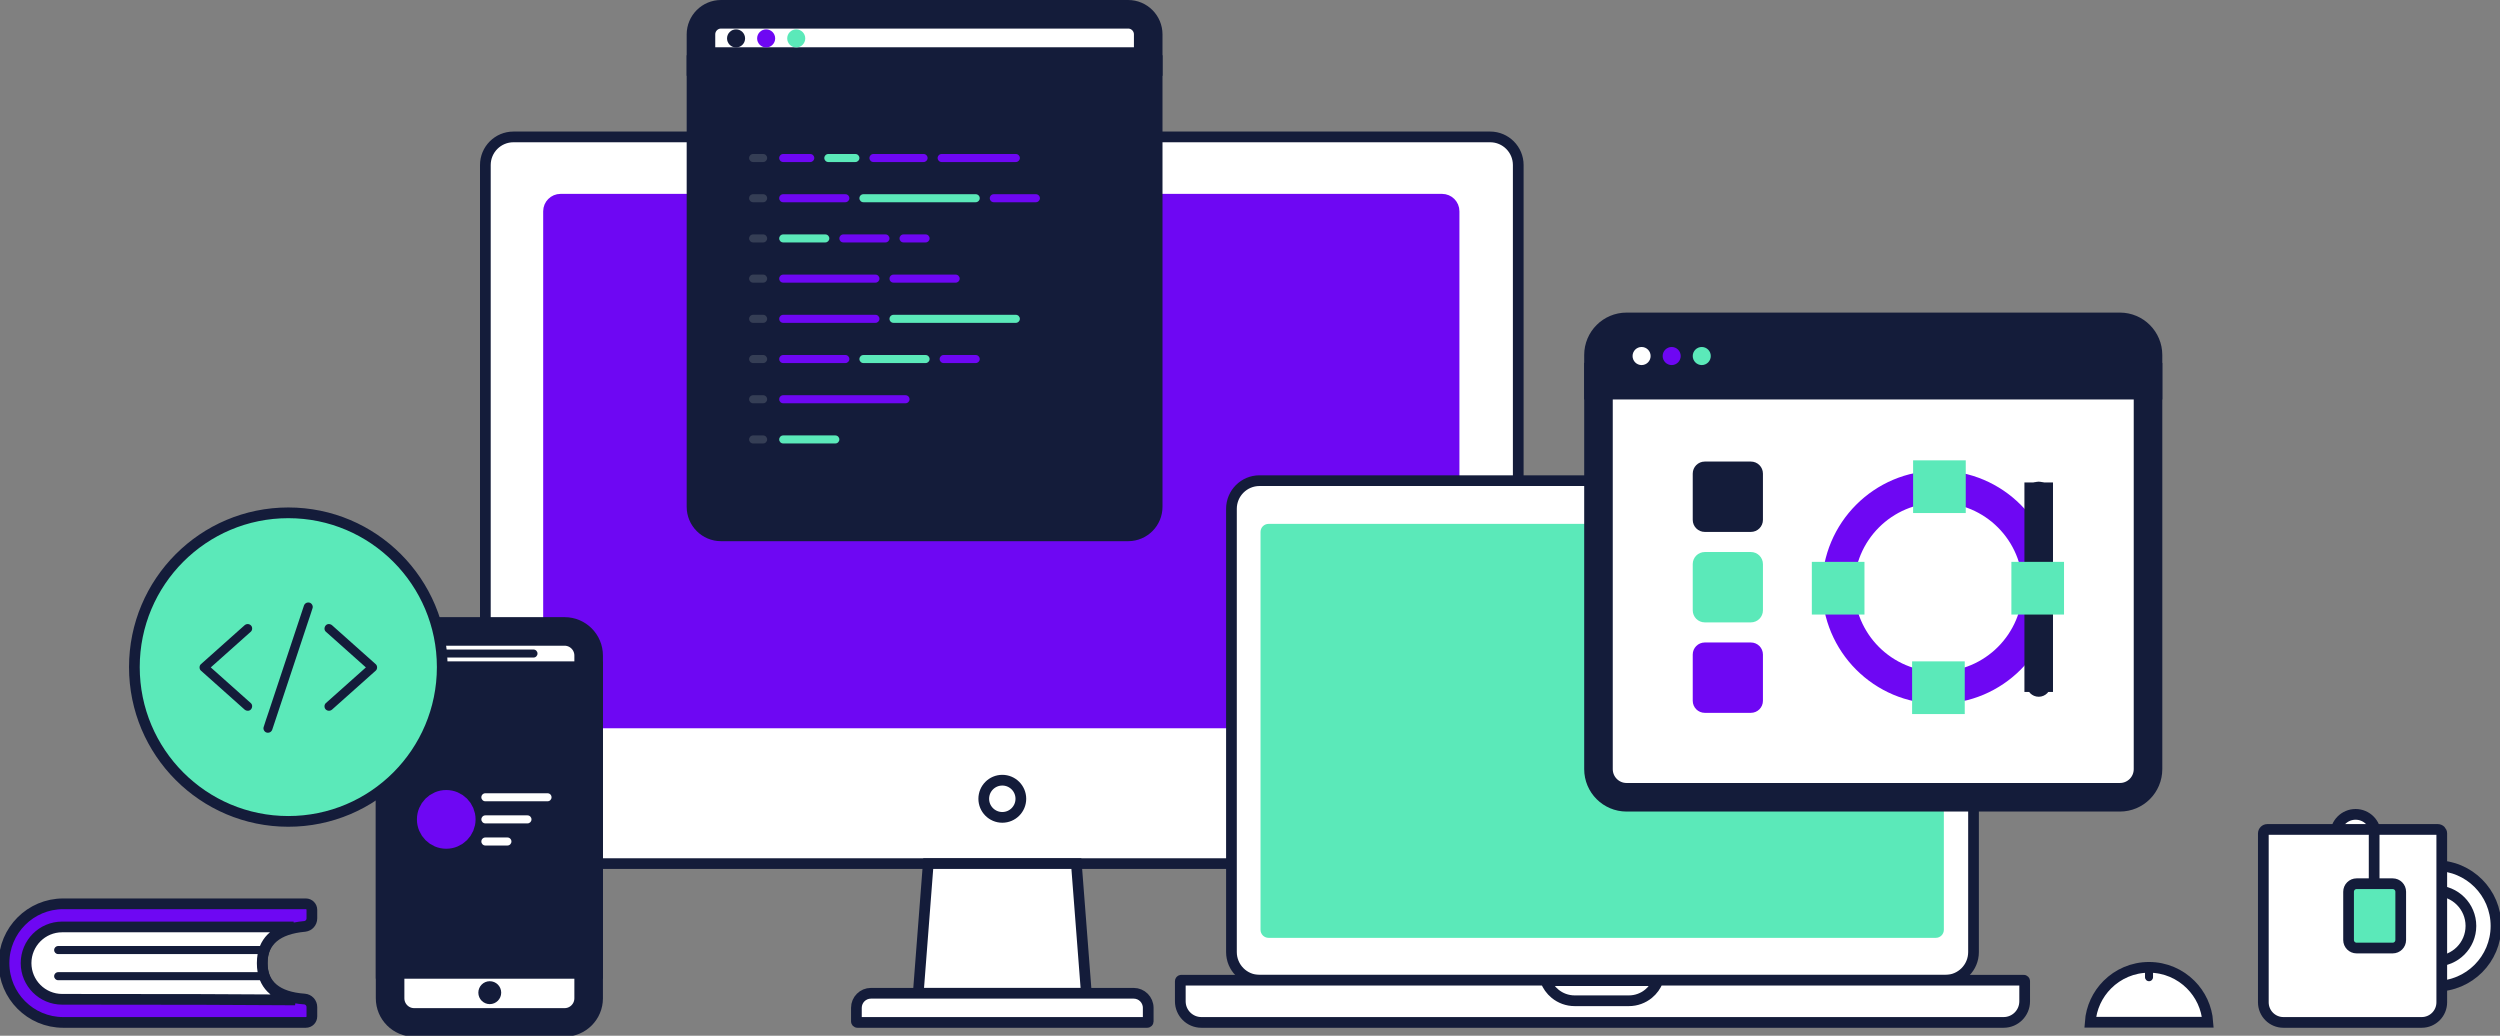 <svg width="700" height="290" viewBox="0 0 700 290" fill="none" xmlns="http://www.w3.org/2000/svg">
<rect x="0" y="0" width="700" height="290" fill="#808080" stroke="none"/>
<g clip-path="url(#clip0_398_659)">
<path fill-rule="evenodd" clip-rule="evenodd" d="M417.247 38.335H143.764C141.592 38.335 139.627 39.217 138.204 40.642C136.781 42.068 135.901 44.037 135.901 46.213V233.933C135.901 236.107 136.781 238.077 138.204 239.503C139.627 240.929 141.593 241.811 143.764 241.811H417.247C419.419 241.811 421.384 240.929 422.807 239.504C424.23 238.078 425.11 236.108 425.11 233.933V46.213C425.11 44.039 424.23 42.069 422.806 40.642C421.383 39.217 419.418 38.335 417.247 38.335Z" fill="white" stroke="#141C3A" stroke-width="3"/>
<path fill-rule="evenodd" clip-rule="evenodd" d="M403.772 55.784H156.958C156.028 55.784 155.186 56.162 154.576 56.774C153.967 57.386 153.59 58.23 153.59 59.163V199.031C153.59 199.964 153.967 200.809 154.576 201.42C155.185 202.032 156.028 202.41 156.958 202.41H403.772C404.702 202.41 405.544 202.032 406.154 201.42C406.763 200.808 407.14 199.964 407.14 199.031V59.163C407.14 58.23 406.763 57.385 406.154 56.774C405.545 56.162 404.703 55.784 403.772 55.784Z" fill="#6E07F3" stroke="#6E07F3" stroke-width="3"/>
<path fill-rule="evenodd" clip-rule="evenodd" d="M301.382 241.811H259.91L257.11 278.116H304.182L301.382 241.811Z" fill="white" stroke="#141C3A" stroke-width="3"/>
<path fill-rule="evenodd" clip-rule="evenodd" d="M321.219 286.277H240.073C239.995 286.277 239.925 286.246 239.874 286.195C239.823 286.143 239.792 286.072 239.792 285.993V282.197C239.792 281.07 240.247 280.049 240.984 279.311C241.721 278.572 242.74 278.116 243.865 278.116H317.427C318.552 278.116 319.57 278.573 320.307 279.311C321.044 280.05 321.5 281.07 321.5 282.197V285.993C321.5 286.072 321.469 286.144 321.418 286.195C321.367 286.246 321.297 286.277 321.219 286.277Z" fill="white" stroke="#141C3A" stroke-width="3"/>
<path d="M280.646 228.865C283.515 228.865 285.84 226.534 285.84 223.659C285.84 220.783 283.515 218.452 280.646 218.452C277.777 218.452 275.451 220.783 275.451 223.659C275.451 226.534 277.777 228.865 280.646 228.865Z" stroke="#141C3A" stroke-width="3"/>
<path d="M158.083 176.8H115.965C112.243 176.8 109.226 179.824 109.226 183.554V279.523C109.226 283.253 112.243 286.277 115.965 286.277H158.083C161.804 286.277 164.822 283.253 164.822 279.523V183.554C164.822 179.824 161.804 176.8 158.083 176.8Z" fill="white" stroke="#141C3A" stroke-width="8"/>
<path fill-rule="evenodd" clip-rule="evenodd" d="M164.822 189.183H109.226V270.039H164.822V189.183Z" fill="#141C3A" stroke="#141C3A" stroke-width="8"/>
<path d="M149.378 181.866H124.95C124.33 181.866 123.827 182.37 123.827 182.991C123.827 183.613 124.33 184.117 124.95 184.117H149.378C149.999 184.117 150.501 183.613 150.501 182.991C150.501 182.37 149.999 181.866 149.378 181.866Z" fill="#141C3A"/>
<path d="M140.337 277.947C140.337 276.175 138.904 274.739 137.136 274.739C135.368 274.739 133.935 276.175 133.935 277.947C133.935 279.719 135.368 281.155 137.136 281.155C138.904 281.155 140.337 279.719 140.337 277.947Z" fill="#141C3A"/>
<path d="M124.95 233.649C127.276 233.649 129.162 231.759 129.162 229.428C129.162 227.096 127.276 225.206 124.95 225.206C122.624 225.206 120.738 227.096 120.738 229.428C120.738 231.759 122.624 233.649 124.95 233.649Z" fill="#6E07F3" stroke="#6E07F3" stroke-width="8"/>
<path d="M153.309 222.111H135.9C135.28 222.111 134.777 222.615 134.777 223.236C134.777 223.858 135.28 224.362 135.9 224.362H153.309C153.93 224.362 154.432 223.858 154.432 223.236C154.432 222.615 153.93 222.111 153.309 222.111Z" fill="white"/>
<path d="M147.694 228.302H135.9C135.28 228.302 134.777 228.806 134.777 229.428C134.777 230.05 135.28 230.554 135.9 230.554H147.694C148.314 230.554 148.817 230.05 148.817 229.428C148.817 228.806 148.314 228.302 147.694 228.302Z" fill="white"/>
<path d="M142.078 234.494H135.9C135.28 234.494 134.777 234.998 134.777 235.619C134.777 236.241 135.28 236.745 135.9 236.745H142.078C142.698 236.745 143.201 236.241 143.201 235.619C143.201 234.998 142.698 234.494 142.078 234.494Z" fill="white"/>
<path d="M80.726 229.991C104.53 229.991 123.827 210.649 123.827 186.791C123.827 162.932 104.53 143.591 80.726 143.591C56.922 143.591 37.625 162.932 37.625 186.791C37.625 210.649 56.922 229.991 80.726 229.991Z" fill="#5BE9B9" stroke="#141C3A" stroke-width="3"/>
<path fill-rule="evenodd" clip-rule="evenodd" d="M544.728 134.585H352.665C350.494 134.585 348.529 135.467 347.107 136.893C345.685 138.319 344.805 140.289 344.805 142.465V266.577C344.805 268.752 345.685 270.722 347.108 272.149C348.53 273.575 350.495 274.457 352.665 274.457H544.728C546.899 274.457 548.863 273.575 550.286 272.149C551.708 270.723 552.587 268.753 552.587 266.577V142.465C552.587 140.29 551.707 138.32 550.285 136.893C548.862 135.467 546.898 134.585 544.728 134.585Z" fill="white" stroke="#141C3A" stroke-width="3"/>
<path fill-rule="evenodd" clip-rule="evenodd" d="M566.629 274.457H330.764C330.687 274.457 330.618 274.489 330.568 274.539C330.517 274.59 330.485 274.661 330.485 274.739V280.367C330.485 282 331.145 283.477 332.213 284.546C333.28 285.616 334.755 286.277 336.384 286.277H561.009C562.638 286.277 564.112 285.616 565.18 284.546C566.247 283.477 566.907 281.999 566.907 280.367V274.739C566.907 274.661 566.876 274.59 566.825 274.539C566.775 274.489 566.705 274.457 566.629 274.457Z" fill="white" stroke="#141C3A" stroke-width="3"/>
<path fill-rule="evenodd" clip-rule="evenodd" d="M464.221 274.583L432.778 274.584C433.325 276.029 434.244 277.29 435.418 278.25C436.917 279.477 438.831 280.212 440.917 280.212H456.082C458.167 280.212 460.082 279.477 461.581 278.25C462.754 277.289 463.674 276.028 464.221 274.583Z" fill="white" stroke="#141C3A" stroke-width="3"/>
<path d="M542.032 146.687H355.195C353.954 146.687 352.948 147.695 352.948 148.938V260.343C352.948 261.587 353.954 262.595 355.195 262.595H542.032C543.272 262.595 544.278 261.587 544.278 260.343V148.938C544.278 147.695 543.272 146.687 542.032 146.687Z" fill="#5BE9B9"/>
<path d="M274.328 59.724C275.103 59.724 275.732 59.094 275.732 58.317C275.732 57.539 275.103 56.909 274.328 56.909C273.553 56.909 272.924 57.539 272.924 58.317C272.924 59.094 273.553 59.724 274.328 59.724Z" fill="#293347"/>
<path fill-rule="evenodd" clip-rule="evenodd" d="M321.5 19.479H196.27V141.903C196.27 143.458 196.898 144.864 197.914 145.883C198.931 146.901 200.336 147.531 201.888 147.531H315.882C317.434 147.531 318.838 146.901 319.855 145.882C320.871 144.864 321.5 143.457 321.5 141.903V19.479Z" fill="#141C3A" stroke="#141C3A" stroke-width="8"/>
<path fill-rule="evenodd" clip-rule="evenodd" d="M315.882 4H201.888C200.336 4 198.932 4.63 197.915 5.649C196.898 6.668 196.27 8.075 196.27 9.63V17.227H321.5V9.63C321.5 8.076 320.871 6.668 319.854 5.649C318.838 4.63 317.433 4 315.882 4Z" fill="white" stroke="#141C3A" stroke-width="8"/>
<path d="M206.097 13.287C207.493 13.287 208.624 12.153 208.624 10.754C208.624 9.356 207.493 8.222 206.097 8.222C204.701 8.222 203.57 9.356 203.57 10.754C203.57 12.153 204.701 13.287 206.097 13.287Z" fill="#141C3A"/>
<path d="M214.521 13.287C215.916 13.287 217.048 12.153 217.048 10.754C217.048 9.356 215.916 8.222 214.521 8.222C213.125 8.222 211.994 9.356 211.994 10.754C211.994 12.153 213.125 13.287 214.521 13.287Z" fill="#6E07F3"/>
<path d="M222.944 13.287C224.34 13.287 225.471 12.153 225.471 10.754C225.471 9.356 224.34 8.222 222.944 8.222C221.549 8.222 220.417 9.356 220.417 10.754C220.417 12.153 221.549 13.287 222.944 13.287Z" fill="#5BE9B9"/>
<path opacity="0.54" d="M213.678 99.406H210.87C210.25 99.406 209.747 99.91 209.747 100.532C209.747 101.153 210.25 101.657 210.87 101.657H213.678C214.299 101.657 214.801 101.153 214.801 100.532C214.801 99.91 214.299 99.406 213.678 99.406Z" fill="#535B6B"/>
<path opacity="0.54" d="M213.678 43.119H210.87C210.25 43.119 209.747 43.623 209.747 44.245C209.747 44.867 210.25 45.371 210.87 45.371H213.678C214.299 45.371 214.801 44.867 214.801 44.245C214.801 43.623 214.299 43.119 213.678 43.119Z" fill="#535B6B"/>
<path fill-rule="evenodd" clip-rule="evenodd" d="M219.294 43.119H226.875C227.496 43.119 227.998 43.623 227.998 44.245C227.998 44.867 227.496 45.371 226.875 45.371H219.294C218.674 45.371 218.171 44.867 218.171 44.245C218.171 43.623 218.674 43.119 219.294 43.119Z" fill="#6E07F3"/>
<path fill-rule="evenodd" clip-rule="evenodd" d="M231.929 43.119H239.511C240.131 43.119 240.634 43.623 240.634 44.245C240.634 44.867 240.131 45.371 239.511 45.371H231.929C231.309 45.371 230.806 44.867 230.806 44.245C230.806 43.623 231.309 43.119 231.929 43.119Z" fill="#5BE9B9"/>
<path fill-rule="evenodd" clip-rule="evenodd" d="M244.565 43.119H258.604C259.224 43.119 259.727 43.623 259.727 44.245C259.727 44.867 259.224 45.371 258.604 45.371H244.565C243.944 45.371 243.442 44.867 243.442 44.245C243.442 43.623 243.944 43.119 244.565 43.119Z" fill="#6E07F3"/>
<path fill-rule="evenodd" clip-rule="evenodd" d="M263.658 43.119H284.436C285.057 43.119 285.56 43.623 285.56 44.245C285.56 44.867 285.057 45.371 284.436 45.371H263.658C263.038 45.371 262.535 44.867 262.535 44.245C262.535 43.623 263.038 43.119 263.658 43.119Z" fill="#6E07F3"/>
<path opacity="0.54" d="M213.678 54.377H210.87C210.25 54.377 209.747 54.88 209.747 55.502C209.747 56.124 210.25 56.628 210.87 56.628H213.678C214.299 56.628 214.801 56.124 214.801 55.502C214.801 54.88 214.299 54.377 213.678 54.377Z" fill="#535B6B"/>
<path opacity="0.54" d="M213.678 65.634H210.87C210.25 65.634 209.747 66.138 209.747 66.76C209.747 67.381 210.25 67.885 210.87 67.885H213.678C214.299 67.885 214.801 67.381 214.801 66.76C214.801 66.138 214.299 65.634 213.678 65.634Z" fill="#535B6B"/>
<path opacity="0.54" d="M213.678 76.891H210.87C210.25 76.891 209.747 77.395 209.747 78.017C209.747 78.639 210.25 79.143 210.87 79.143H213.678C214.299 79.143 214.801 78.639 214.801 78.017C214.801 77.395 214.299 76.891 213.678 76.891Z" fill="#535B6B"/>
<path opacity="0.54" d="M213.678 88.148H210.87C210.25 88.148 209.747 88.653 209.747 89.274C209.747 89.896 210.25 90.4 210.87 90.4H213.678C214.299 90.4 214.801 89.896 214.801 89.274C214.801 88.653 214.299 88.148 213.678 88.148Z" fill="#535B6B"/>
<path opacity="0.54" d="M213.678 110.663H210.87C210.25 110.663 209.747 111.167 209.747 111.789C209.747 112.411 210.25 112.915 210.87 112.915H213.678C214.299 112.915 214.801 112.411 214.801 111.789C214.801 111.167 214.299 110.663 213.678 110.663Z" fill="#535B6B"/>
<path opacity="0.54" d="M213.678 121.92H210.87C210.25 121.92 209.747 122.424 209.747 123.046C209.747 123.668 210.25 124.172 210.87 124.172H213.678C214.299 124.172 214.801 123.668 214.801 123.046C214.801 122.424 214.299 121.92 213.678 121.92Z" fill="#535B6B"/>
<path d="M236.703 54.377H219.294C218.674 54.377 218.171 54.88 218.171 55.502C218.171 56.124 218.674 56.628 219.294 56.628H236.703C237.323 56.628 237.826 56.124 237.826 55.502C237.826 54.88 237.323 54.377 236.703 54.377Z" fill="#6E07F3"/>
<path d="M273.205 54.377H241.757C241.137 54.377 240.634 54.88 240.634 55.502C240.634 56.124 241.137 56.628 241.757 56.628H273.205C273.825 56.628 274.328 56.124 274.328 55.502C274.328 54.88 273.825 54.377 273.205 54.377Z" fill="#5BE9B9"/>
<path d="M290.052 54.377H278.259C277.639 54.377 277.136 54.88 277.136 55.502C277.136 56.124 277.639 56.628 278.259 56.628H290.052C290.672 56.628 291.175 56.124 291.175 55.502C291.175 54.88 290.672 54.377 290.052 54.377Z" fill="#6E07F3"/>
<path d="M231.087 65.634H219.294C218.674 65.634 218.171 66.138 218.171 66.76C218.171 67.381 218.674 67.885 219.294 67.885H231.087C231.707 67.885 232.21 67.381 232.21 66.76C232.21 66.138 231.707 65.634 231.087 65.634Z" fill="#5BE9B9"/>
<path d="M247.934 65.634H236.141C235.521 65.634 235.018 66.138 235.018 66.76C235.018 67.381 235.521 67.885 236.141 67.885H247.934C248.555 67.885 249.057 67.381 249.057 66.76C249.057 66.138 248.555 65.634 247.934 65.634Z" fill="#6E07F3"/>
<path d="M259.166 65.634H252.988C252.368 65.634 251.865 66.138 251.865 66.76C251.865 67.381 252.368 67.885 252.988 67.885H259.166C259.786 67.885 260.289 67.381 260.289 66.76C260.289 66.138 259.786 65.634 259.166 65.634Z" fill="#6E07F3"/>
<path d="M245.126 76.891H219.294C218.674 76.891 218.171 77.395 218.171 78.017C218.171 78.639 218.674 79.143 219.294 79.143H245.126C245.747 79.143 246.25 78.639 246.25 78.017C246.25 77.395 245.747 76.891 245.126 76.891Z" fill="#6E07F3"/>
<path d="M267.589 76.891H250.181C249.56 76.891 249.057 77.395 249.057 78.017C249.057 78.639 249.56 79.143 250.181 79.143H267.589C268.21 79.143 268.712 78.639 268.712 78.017C268.712 77.395 268.21 76.891 267.589 76.891Z" fill="#6E07F3"/>
<path d="M245.126 88.148H219.294C218.674 88.148 218.171 88.653 218.171 89.274C218.171 89.896 218.674 90.4 219.294 90.4H245.126C245.747 90.4 246.25 89.896 246.25 89.274C246.25 88.653 245.747 88.148 245.126 88.148Z" fill="#6E07F3"/>
<path d="M284.436 88.148H250.181C249.56 88.148 249.057 88.653 249.057 89.274C249.057 89.896 249.56 90.4 250.181 90.4H284.436C285.057 90.4 285.56 89.896 285.56 89.274C285.56 88.653 285.057 88.148 284.436 88.148Z" fill="#5BE9B9"/>
<path d="M236.703 99.406H219.294C218.674 99.406 218.171 99.91 218.171 100.532C218.171 101.153 218.674 101.657 219.294 101.657H236.703C237.323 101.657 237.826 101.153 237.826 100.532C237.826 99.91 237.323 99.406 236.703 99.406Z" fill="#6E07F3"/>
<path d="M259.166 99.406H241.757C241.137 99.406 240.634 99.91 240.634 100.532C240.634 101.153 241.137 101.657 241.757 101.657H259.166C259.786 101.657 260.289 101.153 260.289 100.532C260.289 99.91 259.786 99.406 259.166 99.406Z" fill="#5BE9B9"/>
<path d="M273.205 99.406H264.22C263.6 99.406 263.097 99.91 263.097 100.532C263.097 101.153 263.6 101.657 264.22 101.657H273.205C273.825 101.657 274.328 101.153 274.328 100.532C274.328 99.91 273.825 99.406 273.205 99.406Z" fill="#6E07F3"/>
<path d="M253.55 110.663H219.294C218.674 110.663 218.171 111.167 218.171 111.789C218.171 112.411 218.674 112.915 219.294 112.915H253.55C254.17 112.915 254.673 112.411 254.673 111.789C254.673 111.167 254.17 110.663 253.55 110.663Z" fill="#6E07F3"/>
<path d="M233.895 121.92H219.294C218.674 121.92 218.171 122.424 218.171 123.046C218.171 123.668 218.674 124.172 219.294 124.172H233.895C234.515 124.172 235.018 123.668 235.018 123.046C235.018 122.424 234.515 121.92 233.895 121.92Z" fill="#5BE9B9"/>
<path fill-rule="evenodd" clip-rule="evenodd" d="M601.444 105.597H447.573V215.355C447.573 217.532 448.453 219.502 449.877 220.928C451.3 222.354 453.266 223.236 455.438 223.236H593.579C595.752 223.236 597.718 222.354 599.141 220.929C600.564 219.502 601.444 217.532 601.444 215.355V105.597Z" fill="white" stroke="#141C3A" stroke-width="8"/>
<path fill-rule="evenodd" clip-rule="evenodd" d="M593.579 91.526H455.438C453.265 91.526 451.299 92.407 449.877 93.832C448.453 95.258 447.573 97.228 447.573 99.404V107.849H601.444V99.404C601.444 97.228 600.564 95.259 599.14 93.833C597.717 92.407 595.751 91.526 593.579 91.526Z" fill="#141C3A" stroke="#141C3A" stroke-width="8"/>
<path d="M459.647 102.22C461.043 102.22 462.174 101.086 462.174 99.687C462.174 98.288 461.043 97.154 459.647 97.154C458.251 97.154 457.12 98.288 457.12 99.687C457.12 101.086 458.251 102.22 459.647 102.22Z" fill="white"/>
<path d="M468.071 102.22C469.466 102.22 470.598 101.086 470.598 99.687C470.598 98.288 469.466 97.154 468.071 97.154C466.675 97.154 465.544 98.288 465.544 99.687C465.544 101.086 466.675 102.22 468.071 102.22Z" fill="#6E07F3"/>
<path d="M476.494 102.22C477.89 102.22 479.021 101.086 479.021 99.687C479.021 98.288 477.89 97.154 476.494 97.154C475.099 97.154 473.967 98.288 473.967 99.687C473.967 101.086 475.099 102.22 476.494 102.22Z" fill="#5BE9B9"/>
<path d="M542.76 192.56C558.267 192.56 570.838 179.96 570.838 164.417C570.838 148.874 558.267 136.274 542.76 136.274C527.252 136.274 514.681 148.874 514.681 164.417C514.681 179.96 527.252 192.56 542.76 192.56Z" stroke="#6E07F3" stroke-width="9"/>
<path fill-rule="evenodd" clip-rule="evenodd" d="M546.41 132.896H539.671V139.651H546.41V132.896Z" fill="#FFFFFE" stroke="#5BE9B9" stroke-width="8"/>
<path fill-rule="evenodd" clip-rule="evenodd" d="M546.129 189.183H539.39V195.937H546.129V189.183Z" fill="#FFFFFE" stroke="#5BE9B9" stroke-width="8"/>
<path fill-rule="evenodd" clip-rule="evenodd" d="M518.051 161.321H511.312V168.075H518.051V161.321Z" fill="#FFFFFE" stroke="#5BE9B9" stroke-width="8"/>
<path d="M570.838 139.088V160.195" stroke="#141C3A" stroke-width="8" stroke-linecap="square"/>
<path d="M570.838 168.638V189.746" stroke="#141C3A" stroke-width="8" stroke-linecap="square"/>
<path d="M570.838 141.621C572.699 141.621 574.208 140.109 574.208 138.244C574.208 136.378 572.699 134.866 570.838 134.866C568.977 134.866 567.469 136.378 567.469 138.244C567.469 140.109 568.977 141.621 570.838 141.621Z" fill="#141C3A"/>
<path d="M570.838 195.093C572.699 195.093 574.208 193.581 574.208 191.716C574.208 189.851 572.699 188.339 570.838 188.339C568.977 188.339 567.469 189.851 567.469 191.716C567.469 193.581 568.977 195.093 570.838 195.093Z" fill="#141C3A"/>
<path fill-rule="evenodd" clip-rule="evenodd" d="M573.927 161.321H567.188V168.075H573.927V161.321Z" fill="#FFFFFE" stroke="#5BE9B9" stroke-width="8"/>
<path d="M490.253 129.238H477.337C475.476 129.238 473.967 130.75 473.967 132.615V145.561C473.967 147.426 475.476 148.938 477.337 148.938H490.253C492.114 148.938 493.622 147.426 493.622 145.561V132.615C493.622 130.75 492.114 129.238 490.253 129.238Z" fill="#141C3A"/>
<path d="M490.253 154.567H477.337C475.476 154.567 473.967 156.079 473.967 157.944V170.89C473.967 172.755 475.476 174.267 477.337 174.267H490.253C492.114 174.267 493.622 172.755 493.622 170.89V157.944C493.622 156.079 492.114 154.567 490.253 154.567Z" fill="#5BE9B9"/>
<path d="M490.253 179.896H477.337C475.476 179.896 473.967 181.408 473.967 183.273V196.219C473.967 198.084 475.476 199.596 477.337 199.596H490.253C492.114 199.596 493.622 198.084 493.622 196.219V183.273C493.622 181.408 492.114 179.896 490.253 179.896Z" fill="#6E07F3"/>
<path d="M682.03 276.146C691.334 276.146 698.877 268.586 698.877 259.26C698.877 249.934 691.334 242.374 682.03 242.374C672.725 242.374 665.182 249.934 665.182 259.26C665.182 268.586 672.725 276.146 682.03 276.146Z" fill="white" stroke="#141C3A" stroke-width="3"/>
<path d="M682.03 269.11C687.457 269.11 691.857 264.7 691.857 259.26C691.857 253.82 687.457 249.41 682.03 249.41C676.602 249.41 672.202 253.82 672.202 259.26C672.202 264.7 676.602 269.11 682.03 269.11Z" fill="white" stroke="#141C3A" stroke-width="3"/>
<path d="M659.567 239.278C662.668 239.278 665.182 236.758 665.182 233.649C665.182 230.541 662.668 228.021 659.567 228.021C656.465 228.021 653.951 230.541 653.951 233.649C653.951 236.758 656.465 239.278 659.567 239.278Z" fill="#FFFFFE" stroke="#141C3A" stroke-width="3"/>
<path fill-rule="evenodd" clip-rule="evenodd" d="M682.572 232.242H634.858C634.547 232.242 634.267 232.368 634.063 232.572C633.86 232.776 633.734 233.057 633.734 233.368V280.649C633.734 282.203 634.363 283.61 635.379 284.629C636.396 285.647 637.799 286.277 639.35 286.277H678.079C679.63 286.277 681.034 285.647 682.05 284.629C683.066 283.61 683.695 282.203 683.695 280.649V233.368C683.695 233.057 683.569 232.776 683.366 232.572C683.162 232.368 682.882 232.242 682.572 232.242Z" fill="white" stroke="#141C3A" stroke-width="3"/>
<path fill-rule="evenodd" clip-rule="evenodd" d="M669.956 247.44H659.848C659.227 247.44 658.666 247.692 658.259 248.099C657.853 248.506 657.601 249.069 657.601 249.691V263.2C657.601 263.822 657.853 264.384 658.259 264.792C658.666 265.199 659.227 265.451 659.848 265.451H669.956C670.576 265.451 671.138 265.199 671.544 264.792C671.951 264.384 672.202 263.822 672.202 263.2V249.691C672.202 249.069 671.951 248.506 671.544 248.099C671.138 247.692 670.576 247.44 669.956 247.44Z" fill="#5BE9B9" stroke="#141C3A" stroke-width="3"/>
<path d="M664.761 232.664V245.47" stroke="#141C3A" stroke-width="3" stroke-linecap="square"/>
<path fill-rule="evenodd" clip-rule="evenodd" d="M601.725 270.855C597.166 270.855 593.038 272.707 590.05 275.702C587.322 278.436 585.545 282.122 585.256 286.221H618.194C617.905 282.122 616.127 278.436 613.399 275.702C610.412 272.707 606.284 270.855 601.725 270.855Z" fill="white" stroke="#141C3A" stroke-width="3"/>
<path d="M602.848 272.206C602.848 271.584 602.345 271.08 601.725 271.08C601.105 271.08 600.602 271.584 600.602 272.206V273.613C600.602 274.235 601.105 274.739 601.725 274.739C602.345 274.739 602.848 274.235 602.848 273.613V272.206Z" fill="#141C3A"/>
<path fill-rule="evenodd" clip-rule="evenodd" d="M85.64 253.068H17.69C13.115 253.068 8.973 254.927 5.975 257.932C2.977 260.937 1.123 265.088 1.123 269.673C1.123 274.258 2.977 278.409 5.975 281.414C8.973 284.419 13.115 286.278 17.69 286.278H85.64C86.105 286.278 86.526 286.089 86.831 285.783C87.136 285.477 87.325 285.055 87.325 284.589V281.976C87.325 281.385 87.097 280.844 86.722 280.441C86.347 280.038 85.826 279.772 85.238 279.73C81.351 279.453 78.461 278.464 76.524 276.857C74.483 275.163 73.425 272.782 73.425 269.673C73.425 266.56 74.485 264.155 76.55 262.421C78.501 260.782 81.414 259.742 85.345 259.387C85.907 259.32 86.401 259.048 86.755 258.65C87.11 258.251 87.325 257.724 87.325 257.152V254.757C87.325 254.291 87.136 253.868 86.831 253.563C86.526 253.257 86.105 253.068 85.64 253.068Z" fill="#6E07F3" stroke="#141C3A" stroke-width="3"/>
<path fill-rule="evenodd" clip-rule="evenodd" d="M82.21 259.541H17.409C14.617 259.541 12.09 260.675 10.261 262.509C8.432 264.342 7.3 266.875 7.3 269.673C7.3 272.471 8.432 275.003 10.261 276.837C12.09 278.67 14.617 279.804 17.409 279.804C47.985 279.804 69.727 279.863 82.634 279.98C80.375 279.368 77.784 278.501 75.944 276.608C74.466 275.086 73.425 272.92 73.425 269.673C73.425 266.395 74.486 264.221 75.986 262.705C77.707 260.964 80.073 260.116 82.21 259.541Z" fill="white" stroke="#141C3A" stroke-width="3"/>
<path fill-rule="evenodd" clip-rule="evenodd" d="M16.265 272.206H73.025C73.634 272.206 74.128 272.71 74.128 273.331C74.128 273.953 73.634 274.457 73.025 274.457H16.265C15.656 274.457 15.162 273.953 15.162 273.331C15.162 272.71 15.656 272.206 16.265 272.206Z" fill="#141C3A"/>
<path fill-rule="evenodd" clip-rule="evenodd" d="M16.265 264.888H73.025C73.634 264.888 74.128 265.392 74.128 266.014C74.128 266.636 73.634 267.14 73.025 267.14H16.265C15.656 267.14 15.162 266.636 15.162 266.014C15.162 265.392 15.656 264.888 16.265 264.888Z" fill="#141C3A"/>
<path d="M70.24 196.882C68.862 195.654 67.484 194.426 66.106 193.198C63.91 191.244 61.72 189.283 59.524 187.328C59.021 186.883 58.518 186.432 58.02 185.988C58.02 186.576 58.02 187.172 58.02 187.761C59.398 186.533 60.776 185.305 62.154 184.077C64.35 182.122 66.54 180.161 68.736 178.207C69.239 177.762 69.743 177.311 70.24 176.866C70.731 176.428 70.724 175.532 70.24 175.093C69.718 174.611 68.988 174.623 68.459 175.093C67.081 176.321 65.703 177.549 64.325 178.777C62.129 180.731 59.94 182.692 57.744 184.647C57.24 185.092 56.737 185.543 56.24 185.988C55.755 186.42 55.755 187.328 56.24 187.761C57.618 188.988 58.996 190.216 60.374 191.444C62.57 193.399 64.759 195.36 66.955 197.314C67.459 197.759 67.962 198.21 68.459 198.655C68.95 199.094 69.762 199.175 70.24 198.655C70.68 198.179 70.762 197.352 70.24 196.882Z" fill="#141C3A"/>
<path d="M91.224 176.869C92.602 178.097 93.98 179.325 95.358 180.553C97.553 182.507 99.743 184.468 101.939 186.423C102.442 186.868 102.946 187.319 103.443 187.764C103.443 187.175 103.443 186.579 103.443 185.991C102.065 187.218 100.687 188.446 99.309 189.674C97.113 191.629 94.923 193.59 92.727 195.544C92.224 195.989 91.721 196.44 91.224 196.885C90.733 197.324 90.739 198.219 91.224 198.658C91.746 199.14 92.476 199.128 93.004 198.658C94.382 197.43 95.76 196.202 97.138 194.974C99.334 193.02 101.524 191.059 103.72 189.104C104.223 188.659 104.726 188.208 105.224 187.764C105.708 187.331 105.708 186.423 105.224 185.991C103.846 184.763 102.468 183.535 101.09 182.307C98.894 180.352 96.704 178.391 94.508 176.437C94.005 175.992 93.501 175.541 93.004 175.096C92.513 174.658 91.702 174.576 91.224 175.096C90.783 175.572 90.701 176.399 91.224 176.869Z" fill="#141C3A"/>
<path d="M76.244 204.26C76.622 203.132 76.993 202.005 77.37 200.871C78.27 198.158 79.17 195.452 80.07 192.739C81.152 189.469 82.234 186.205 83.323 182.935C84.26 180.109 85.198 177.284 86.135 174.458C86.582 173.086 87.085 171.721 87.501 170.33C87.507 170.311 87.513 170.292 87.52 170.273C87.727 169.653 87.281 168.876 86.639 168.732C85.947 168.576 85.311 168.939 85.091 169.609C84.713 170.737 84.342 171.865 83.965 172.999C83.065 175.711 82.165 178.418 81.265 181.13C80.183 184.401 79.101 187.664 78.012 190.935C77.075 193.76 76.137 196.586 75.2 199.411C74.753 200.777 74.249 202.142 73.834 203.533C73.828 203.552 73.822 203.571 73.815 203.59C73.608 204.21 74.054 204.987 74.696 205.131C75.388 205.287 76.024 204.924 76.244 204.26Z" fill="#141C3A"/>
</g>
<defs>
<clipPath id="clip0_398_659">
<rect width="700" height="290" fill="white"/>
</clipPath>
</defs>
</svg>
